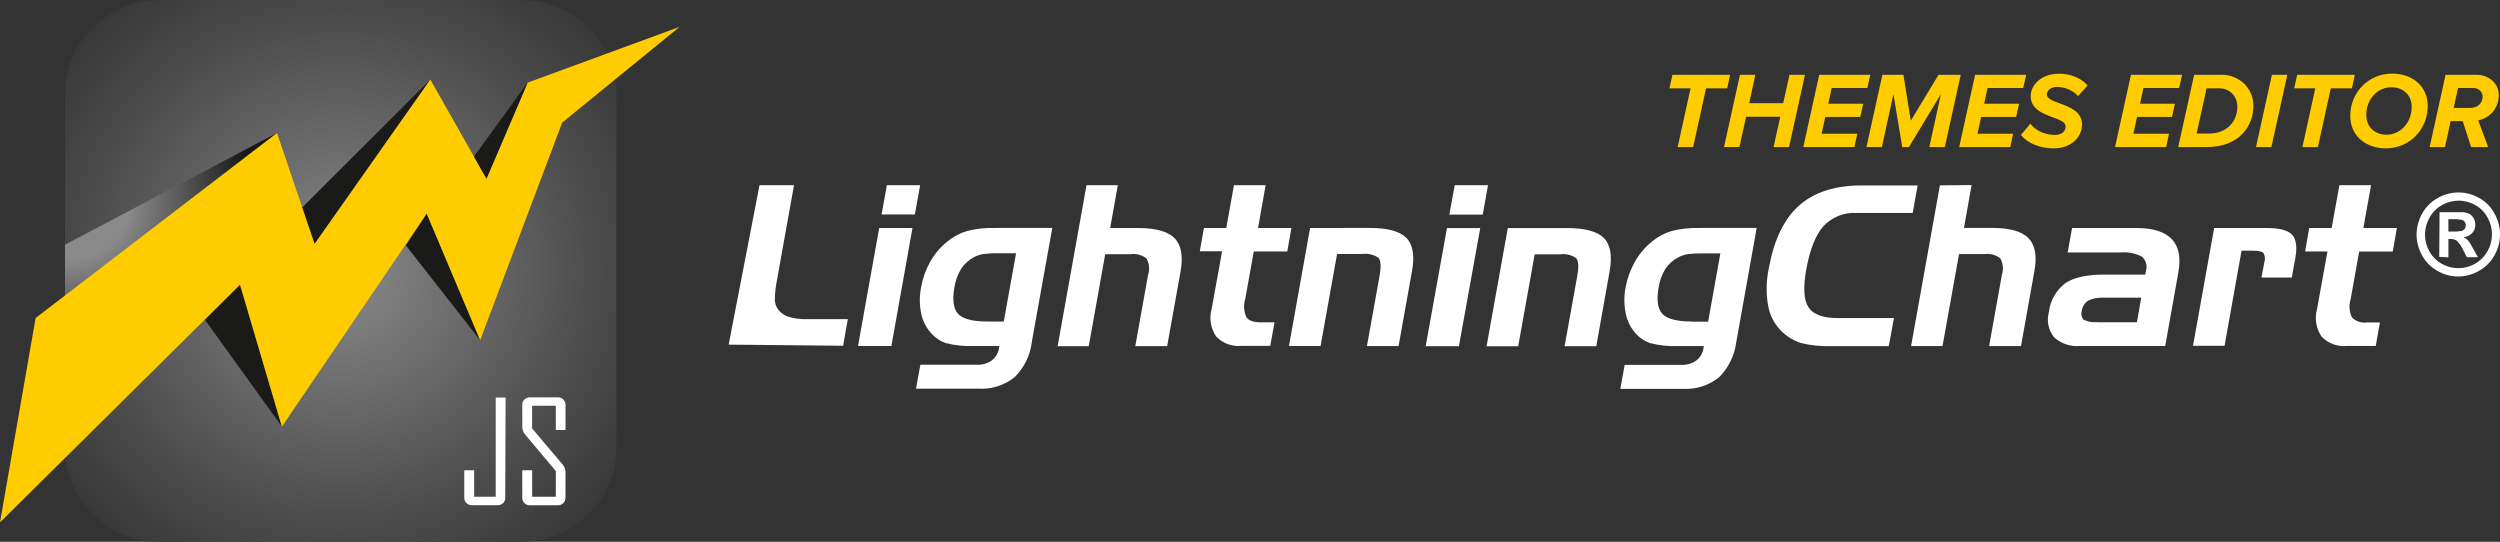 <svg width="323" height="70" viewBox="0 0 323 70" fill="none" xmlns="http://www.w3.org/2000/svg">
<rect x="0" y="0" width="323" height="70" fill="#333333" stroke="none"/>
<g clip-path="url(#clip0_10_100)">
<path d="M317.653 24.862C318.581 24.871 319.492 25.114 320.297 25.57C321.142 26.036 321.832 26.733 322.282 27.577C322.754 28.406 323.001 29.339 323.001 30.289C323.001 31.238 322.754 32.172 322.282 33C321.817 33.839 321.121 34.532 320.274 35.001C319.463 35.474 318.538 35.723 317.596 35.723C316.654 35.723 315.729 35.474 314.918 35.001C314.076 34.53 313.388 33.833 312.933 32.992C312.462 32.162 312.217 31.227 312.221 30.277C312.232 29.321 312.488 28.382 312.967 27.549C313.434 26.718 314.13 26.033 314.975 25.573C315.79 25.112 316.713 24.867 317.653 24.862ZM317.653 25.924C316.905 25.926 316.17 26.118 315.52 26.482C314.842 26.859 314.285 27.415 313.911 28.087C313.526 28.752 313.319 29.502 313.311 30.267C313.302 31.032 313.492 31.787 313.863 32.46C314.235 33.136 314.792 33.697 315.472 34.079C316.457 34.639 317.629 34.791 318.729 34.503C319.829 34.214 320.767 33.508 321.338 32.541L321.383 32.465C321.765 31.798 321.965 31.046 321.965 30.28C321.965 29.515 321.765 28.762 321.383 28.095C321.018 27.414 320.459 26.853 319.775 26.479C319.128 26.116 318.397 25.923 317.653 25.919V25.924ZM315.151 33.184L315.191 27.415H318.175C318.487 27.432 318.792 27.513 319.071 27.652C319.296 27.786 319.479 27.979 319.599 28.21C319.741 28.466 319.814 28.754 319.812 29.046C319.818 29.437 319.674 29.816 319.409 30.108C319.11 30.42 318.708 30.618 318.274 30.665C318.42 30.714 318.557 30.787 318.677 30.882C318.826 31.021 318.961 31.174 319.08 31.339C319.119 31.395 319.261 31.632 319.483 32.044L320.149 33.229H318.714L318.243 32.309C318.053 31.867 317.781 31.465 317.44 31.122C317.208 30.952 316.924 30.866 316.635 30.88H316.334V33.248L315.151 33.184ZM316.334 29.915H316.791C317.206 29.935 317.623 29.91 318.033 29.84C318.197 29.797 318.34 29.699 318.436 29.561C318.535 29.428 318.586 29.266 318.58 29.101C318.585 28.942 318.534 28.786 318.436 28.659C318.338 28.532 318.199 28.441 318.042 28.402C317.631 28.327 317.213 28.299 316.796 28.318H316.328L316.334 29.915Z" fill="white"/>
<path fill-rule="evenodd" clip-rule="evenodd" d="M94.142 44.524L98.128 23.926H102.587L100.394 36.136C100.221 36.978 100.126 37.835 100.111 38.694C100.111 39.114 100.233 39.525 100.463 39.879C100.789 40.363 101.269 40.728 101.827 40.918C102.633 41.16 103.475 41.267 104.318 41.236H109.543L108.927 44.672L94.142 44.524ZM118.2 27.713H113.9L114.583 23.926H118.881L118.2 27.713ZM115.168 44.7H110.856L113.593 29.461H117.891L115.168 44.7ZM127.567 41.54H129.688L131.274 32.722H129.15C128.422 32.706 127.693 32.743 126.971 32.833C126.574 32.905 126.191 33.038 125.836 33.229C125.167 33.58 124.6 34.092 124.188 34.717C123.74 35.451 123.442 36.265 123.312 37.111C123.022 38.739 123.178 39.885 123.78 40.55C124.404 41.208 125.658 41.54 127.555 41.54H127.567ZM133.322 44.143C133.123 45.883 132.329 47.506 131.07 48.747C129.749 49.797 128.074 50.321 126.378 50.215H118.345L118.912 47.125H126.231C126.913 47.155 127.585 46.958 128.14 46.567C128.652 46.17 128.988 45.592 129.076 44.956L129.118 44.7H125.799C124.569 44.754 123.337 44.623 122.146 44.313C121.416 44.046 120.77 43.598 120.271 43.011C119.624 42.284 119.187 41.399 119.006 40.45C118.787 39.345 118.787 38.21 119.006 37.105C119.21 35.95 119.61 34.837 120.189 33.811C120.736 32.828 121.469 31.957 122.35 31.245C123.101 30.611 123.977 30.136 124.923 29.851C126.09 29.553 127.294 29.419 128.5 29.453H135.955L133.317 44.143H133.322ZM140.357 23.932H144.422L143.432 29.461H147.074C149.344 29.461 150.926 29.918 151.766 30.782C152.606 31.646 152.884 33.087 152.535 35.046L150.796 44.722H146.68L148.328 35.525C148.444 35.176 148.486 34.807 148.452 34.441C148.418 34.075 148.308 33.719 148.13 33.396C147.844 33.171 147.515 33.006 147.162 32.91C146.81 32.814 146.441 32.79 146.079 32.839H142.794L140.666 44.725H136.647L140.368 23.968L140.357 23.932ZM155.553 29.461H158.435L159.425 23.932H163.518L162.54 29.461H166.849L166.318 32.485H161.989L160.88 38.647C160.64 39.424 160.698 40.261 161.045 40.999C161.36 41.456 162.006 41.648 162.982 41.648H164.667L164.117 44.686H160.367C159.764 44.744 159.156 44.663 158.591 44.449C158.027 44.235 157.52 43.894 157.113 43.454C156.767 42.935 156.538 42.35 156.44 41.737C156.342 41.125 156.378 40.499 156.546 39.901L157.896 32.465H155.011L155.553 29.433V29.461ZM169.265 29.461L166.534 44.7H170.618L172.752 32.814H176.036C176.77 32.715 177.515 32.898 178.116 33.324C178.399 33.658 178.456 34.402 178.255 35.553L176.607 44.714H180.694L182.43 35.035C182.789 33.038 182.549 31.607 181.71 30.743C180.87 29.879 179.286 29.447 176.958 29.447L169.265 29.461ZM191.541 27.725H187.25L187.953 23.932H192.248L191.573 27.719L191.541 27.725ZM188.492 44.725H184.197L186.949 29.469H191.249L188.492 44.725ZM194.764 29.469H202.482C204.808 29.469 206.392 29.901 207.234 30.765C208.075 31.629 208.318 33.059 207.963 35.054L206.238 44.733H202.145L203.793 35.592C203.995 34.455 203.948 33.712 203.651 33.363C203.052 32.936 202.307 32.755 201.575 32.858H198.281L196.151 44.739H192.066L194.801 29.5L194.764 29.469ZM218.552 41.556H220.691L222.271 32.741H220.152C219.424 32.724 218.696 32.761 217.973 32.85C217.577 32.926 217.195 33.059 216.839 33.246C216.165 33.595 215.592 34.105 215.171 34.728C214.727 35.458 214.433 36.265 214.303 37.105C214.008 38.733 214.164 39.88 214.771 40.545C215.392 41.205 216.646 41.537 218.543 41.537L218.552 41.556ZM224.327 44.159C224.128 45.901 223.335 47.526 222.078 48.769C220.755 49.816 219.082 50.34 217.386 50.238H209.344L209.912 47.141H217.244C217.926 47.173 218.599 46.976 219.153 46.584C219.667 46.186 220.003 45.607 220.089 44.97L220.138 44.714H216.807C215.573 44.765 214.338 44.63 213.145 44.313C212.413 44.049 211.765 43.599 211.267 43.008C210.631 42.276 210.205 41.39 210.034 40.441C209.814 39.337 209.814 38.202 210.034 37.097C210.246 35.941 210.653 34.827 211.239 33.803C211.787 32.821 212.521 31.951 213.401 31.239C214.151 30.605 215.027 30.131 215.973 29.846C217.129 29.552 218.321 29.42 219.514 29.453H226.963L224.336 44.143L224.327 44.159ZM239.855 27.507C239.059 27.465 238.262 27.597 237.524 27.894C236.786 28.191 236.124 28.645 235.586 29.224C234.569 30.369 233.825 32.255 233.356 34.884C232.956 37.189 233.047 38.772 233.654 39.7C234.261 40.628 235.529 41.094 237.407 41.094H244.703L244.028 44.717H236.548C235.256 44.764 233.963 44.631 232.71 44.321C231.632 43.98 230.668 43.36 229.919 42.526C229.171 41.693 228.665 40.676 228.455 39.583C228.162 37.967 228.185 36.311 228.523 34.703C229.183 31.015 230.479 28.308 232.412 26.582C234.345 24.856 237.002 23.982 240.383 23.959H247.758L247.117 27.513L239.855 27.507ZM250.634 23.951L246.913 44.714H250.972L253.108 32.828H256.39C256.752 32.777 257.122 32.801 257.474 32.897C257.827 32.992 258.156 33.159 258.441 33.385C258.618 33.708 258.727 34.064 258.762 34.429C258.796 34.795 258.756 35.164 258.642 35.514L256.994 44.711H261.113L262.843 35.032C263.199 33.079 262.944 31.659 262.08 30.771C261.229 29.89 259.644 29.447 257.388 29.447H253.746L254.731 23.907L250.634 23.951ZM270.962 41.634H276.09L276.649 38.46H271.827C271.117 38.41 270.407 38.546 269.768 38.853C269.544 39.005 269.357 39.202 269.218 39.431C269.08 39.661 268.993 39.917 268.965 40.182C268.902 40.372 268.892 40.575 268.933 40.771C268.975 40.966 269.068 41.148 269.203 41.297C269.735 41.571 270.337 41.681 270.933 41.615L270.962 41.634ZM267.677 29.461H276.059C278.172 29.461 279.684 29.939 280.598 30.896C281.5 31.852 281.778 33.265 281.449 35.155L279.747 44.7H268.724C268.115 44.757 267.501 44.685 266.924 44.489C266.346 44.292 265.818 43.975 265.376 43.56C265.017 43.11 264.771 42.584 264.656 42.024C264.541 41.463 264.561 40.884 264.716 40.333C264.795 39.606 265.022 38.902 265.381 38.262C265.741 37.622 266.228 37.06 266.812 36.607C267.895 35.864 269.55 35.486 271.776 35.475H277.166L277.236 35.079C277.349 34.751 277.364 34.399 277.281 34.062C277.197 33.726 277.019 33.42 276.766 33.179C275.906 32.718 274.925 32.524 273.952 32.621H267.144L267.711 29.461H267.677ZM286.041 29.461H292.912C294.519 29.461 295.591 29.746 296.128 30.317C296.666 30.887 296.811 31.883 296.565 33.304L296.094 35.854H292.18L292.554 33.878C292.618 33.684 292.64 33.478 292.621 33.275C292.602 33.072 292.542 32.874 292.444 32.694C292.268 32.49 291.794 32.39 291.025 32.39H289.607L287.414 44.678H283.335L286.073 29.439L286.041 29.461ZM298.347 29.461H301.251L302.247 23.932H306.338L305.348 29.461H309.676L309.143 32.499H304.806L303.702 38.658C303.463 39.434 303.522 40.27 303.867 41.007C304.112 41.261 304.416 41.453 304.753 41.566C305.09 41.68 305.449 41.712 305.801 41.659H307.486L306.945 44.697H303.192C302.589 44.755 301.98 44.674 301.414 44.461C300.849 44.248 300.341 43.908 299.932 43.468C299.585 42.95 299.354 42.365 299.256 41.752C299.159 41.139 299.196 40.513 299.365 39.915L300.712 32.485H297.825L298.347 29.461Z" fill="white"/>
<path d="M61.039 40.567L51.599 28.497L54.242 24.47L61.039 40.567Z" fill="#1A1A18"/>
<path d="M67.348 0H20.688C13.898 0 8.394 5.408 8.394 12.079V57.921C8.394 64.592 13.898 70 20.688 70H67.348C74.137 70 79.642 64.592 79.642 57.921V12.079C79.642 5.408 74.137 0 67.348 0Z" fill="url(#paint0_radial_10_100)"/>
<path d="M8.394 53.733L35.787 17.173L8.394 31.618V53.733Z" fill="url(#paint1_radial_10_100)"/>
<path d="M36.422 55.123L26.46 41.292L31.01 36.782L36.422 55.123Z" fill="#1A1A18"/>
<path d="M55.598 10.281L38.658 27.192L40.646 31.52L55.598 10.281Z" fill="#1A1A18"/>
<path d="M62.037 43.97L52.441 31.702L55.13 27.608L62.037 43.97Z" fill="#1A1A18"/>
<path d="M68.167 10.677L62.854 23.079L55.598 10.281L40.646 31.52L35.787 17.173L4.601 41.088L0 67.495L31.01 36.782L36.422 55.123L55.13 27.591L62.037 43.953L72.635 15.841L87.808 3.467L68.167 10.677Z" fill="#FFCC00"/>
<path d="M68.167 10.677L61.237 20.228L62.854 23.079L68.167 10.677Z" fill="#1A1A18"/>
<path d="M65.277 64.284C65.292 64.53 65.207 64.772 65.041 64.956C64.875 65.141 64.642 65.254 64.392 65.27H60.988C60.734 65.283 60.486 65.196 60.298 65.028C60.11 64.861 59.997 64.628 59.984 64.379C59.981 64.347 59.981 64.316 59.984 64.284V60.756H61.26V64.181H64.046V51.361H65.322L65.277 64.284Z" fill="white"/>
<path d="M73.061 64.284C73.066 64.416 73.043 64.548 72.995 64.671C72.946 64.794 72.872 64.906 72.777 65C72.683 65.095 72.569 65.169 72.443 65.218C72.317 65.266 72.183 65.287 72.048 65.279H68.488C68.354 65.286 68.219 65.266 68.094 65.218C67.968 65.171 67.854 65.099 67.758 65.005C67.663 64.912 67.589 64.8 67.541 64.677C67.492 64.553 67.471 64.421 67.478 64.29V60.756H68.754V64.181H71.812V60.864L67.901 56.205C67.634 55.914 67.483 55.537 67.478 55.145V52.328C67.471 52.196 67.493 52.063 67.542 51.94C67.591 51.817 67.666 51.705 67.762 51.612C67.858 51.52 67.972 51.448 68.097 51.4C68.223 51.352 68.356 51.329 68.491 51.333H72.051C72.185 51.326 72.32 51.347 72.446 51.395C72.572 51.443 72.685 51.517 72.78 51.612C72.874 51.706 72.948 51.818 72.997 51.941C73.046 52.064 73.068 52.196 73.063 52.328V55.555H71.81V52.425H68.746V55.355L72.678 59.998C72.929 60.289 73.065 60.658 73.063 61.04L73.061 64.284Z" fill="white"/>
<path d="M218.755 19L220.421 11.412H223.151L223.529 9.662H216.081L215.689 11.412H218.419L216.753 19H218.755ZM231.145 19L233.203 9.662H231.201L230.389 13.33H225.993L226.791 9.662H224.803L222.745 19H224.733L225.601 15.08H230.011L229.143 19H231.145ZM239.593 19L239.957 17.278H235.351L235.827 15.108H240.349L240.727 13.4H236.219L236.653 11.37H241.259L241.651 9.662H235.043L232.985 19H239.593ZM251.269 19L253.327 9.662H250.457L246.873 15.598L245.921 9.662H243.205L241.147 19H243.135L244.633 12.168L245.767 19H246.635L250.765 12.168L249.267 19H251.269ZM259.732 19L260.096 17.278H255.49L255.966 15.108H260.488L260.866 13.4H256.358L256.792 11.37H261.398L261.79 9.662H255.182L253.124 19H259.732ZM261.104 17.432C261.888 18.454 263.498 19.168 265.332 19.168C267.642 19.168 269 17.698 269 16.046C269 14.422 267.348 13.792 266.046 13.33C265.164 13.008 264.45 12.714 264.45 12.21C264.45 11.692 264.982 11.23 265.752 11.23C266.676 11.23 267.824 11.622 268.482 12.42L269.714 11.034C268.888 10.068 267.488 9.522 266.004 9.522C263.694 9.522 262.364 11.02 262.364 12.434C262.364 14.1 263.988 14.716 265.29 15.178C266.172 15.5 266.886 15.794 266.886 16.354C266.886 16.858 266.48 17.432 265.486 17.432C264.198 17.432 262.98 16.858 262.322 15.99L261.104 17.432ZM279.871 19L280.235 17.278H275.629L276.105 15.108H280.627L281.005 13.4H276.497L276.931 11.37H281.537L281.929 9.662H275.321L273.263 19H279.871ZM283.483 9.662L281.425 19H285.093C289.475 19 291.141 16.13 291.141 13.68C291.141 11.258 289.167 9.662 287.095 9.662H283.483ZM283.805 17.25L285.093 11.412H286.717C288.103 11.412 289.069 12.448 289.069 13.806C289.069 15.668 287.711 17.25 285.457 17.25H283.805ZM293.462 19L295.52 9.662H293.532L291.474 19H293.462ZM299.473 19L301.139 11.412H303.869L304.247 9.662H296.799L296.407 11.412H299.137L297.471 19H299.473ZM303.652 14.982C303.652 17.544 305.654 19.168 308.244 19.168C311.324 19.168 313.662 16.732 313.662 13.68C313.662 11.132 311.66 9.508 309.084 9.508C306.004 9.508 303.652 11.93 303.652 14.982ZM311.59 13.82C311.59 15.822 310.148 17.404 308.356 17.404C306.858 17.404 305.724 16.438 305.724 14.856C305.724 12.854 307.152 11.272 308.958 11.272C310.456 11.272 311.59 12.252 311.59 13.82ZM321.469 19L320.181 15.542C321.693 15.262 322.841 13.988 322.841 12.294C322.841 10.67 321.469 9.662 319.957 9.662H315.967L313.909 19H315.897L316.625 15.654H318.179L319.271 19H321.469ZM317.017 13.946L317.577 11.37H319.565C320.209 11.37 320.755 11.832 320.755 12.49C320.755 13.33 320.139 13.946 319.089 13.946H317.017Z" fill="#FFCC00"/>
</g>
<defs>
<radialGradient id="paint0_radial_10_100" cx="0" cy="0" r="1" gradientUnits="userSpaceOnUse" gradientTransform="translate(44.019 35.001) scale(69.047 67.837)">
<stop stop-color="#8A8A8A"/>
<stop offset="0.46" stop-color="#4E4E4E"/>
<stop offset="0.82" stop-color="#262626"/>
<stop offset="1" stop-color="#171717"/>
</radialGradient>
<radialGradient id="paint1_radial_10_100" cx="0" cy="0" r="1" gradientUnits="userSpaceOnUse" gradientTransform="translate(8.986 26.041) scale(30.778 30.238)">
<stop offset="0.25" stop-color="#8A8A8A"/>
<stop offset="0.5" stop-color="#515151"/>
<stop offset="0.77" stop-color="#171717"/>
</radialGradient>
<clipPath id="clip0_10_100">
<rect width="323" height="70" fill="white"/>
</clipPath>
</defs>
</svg>
